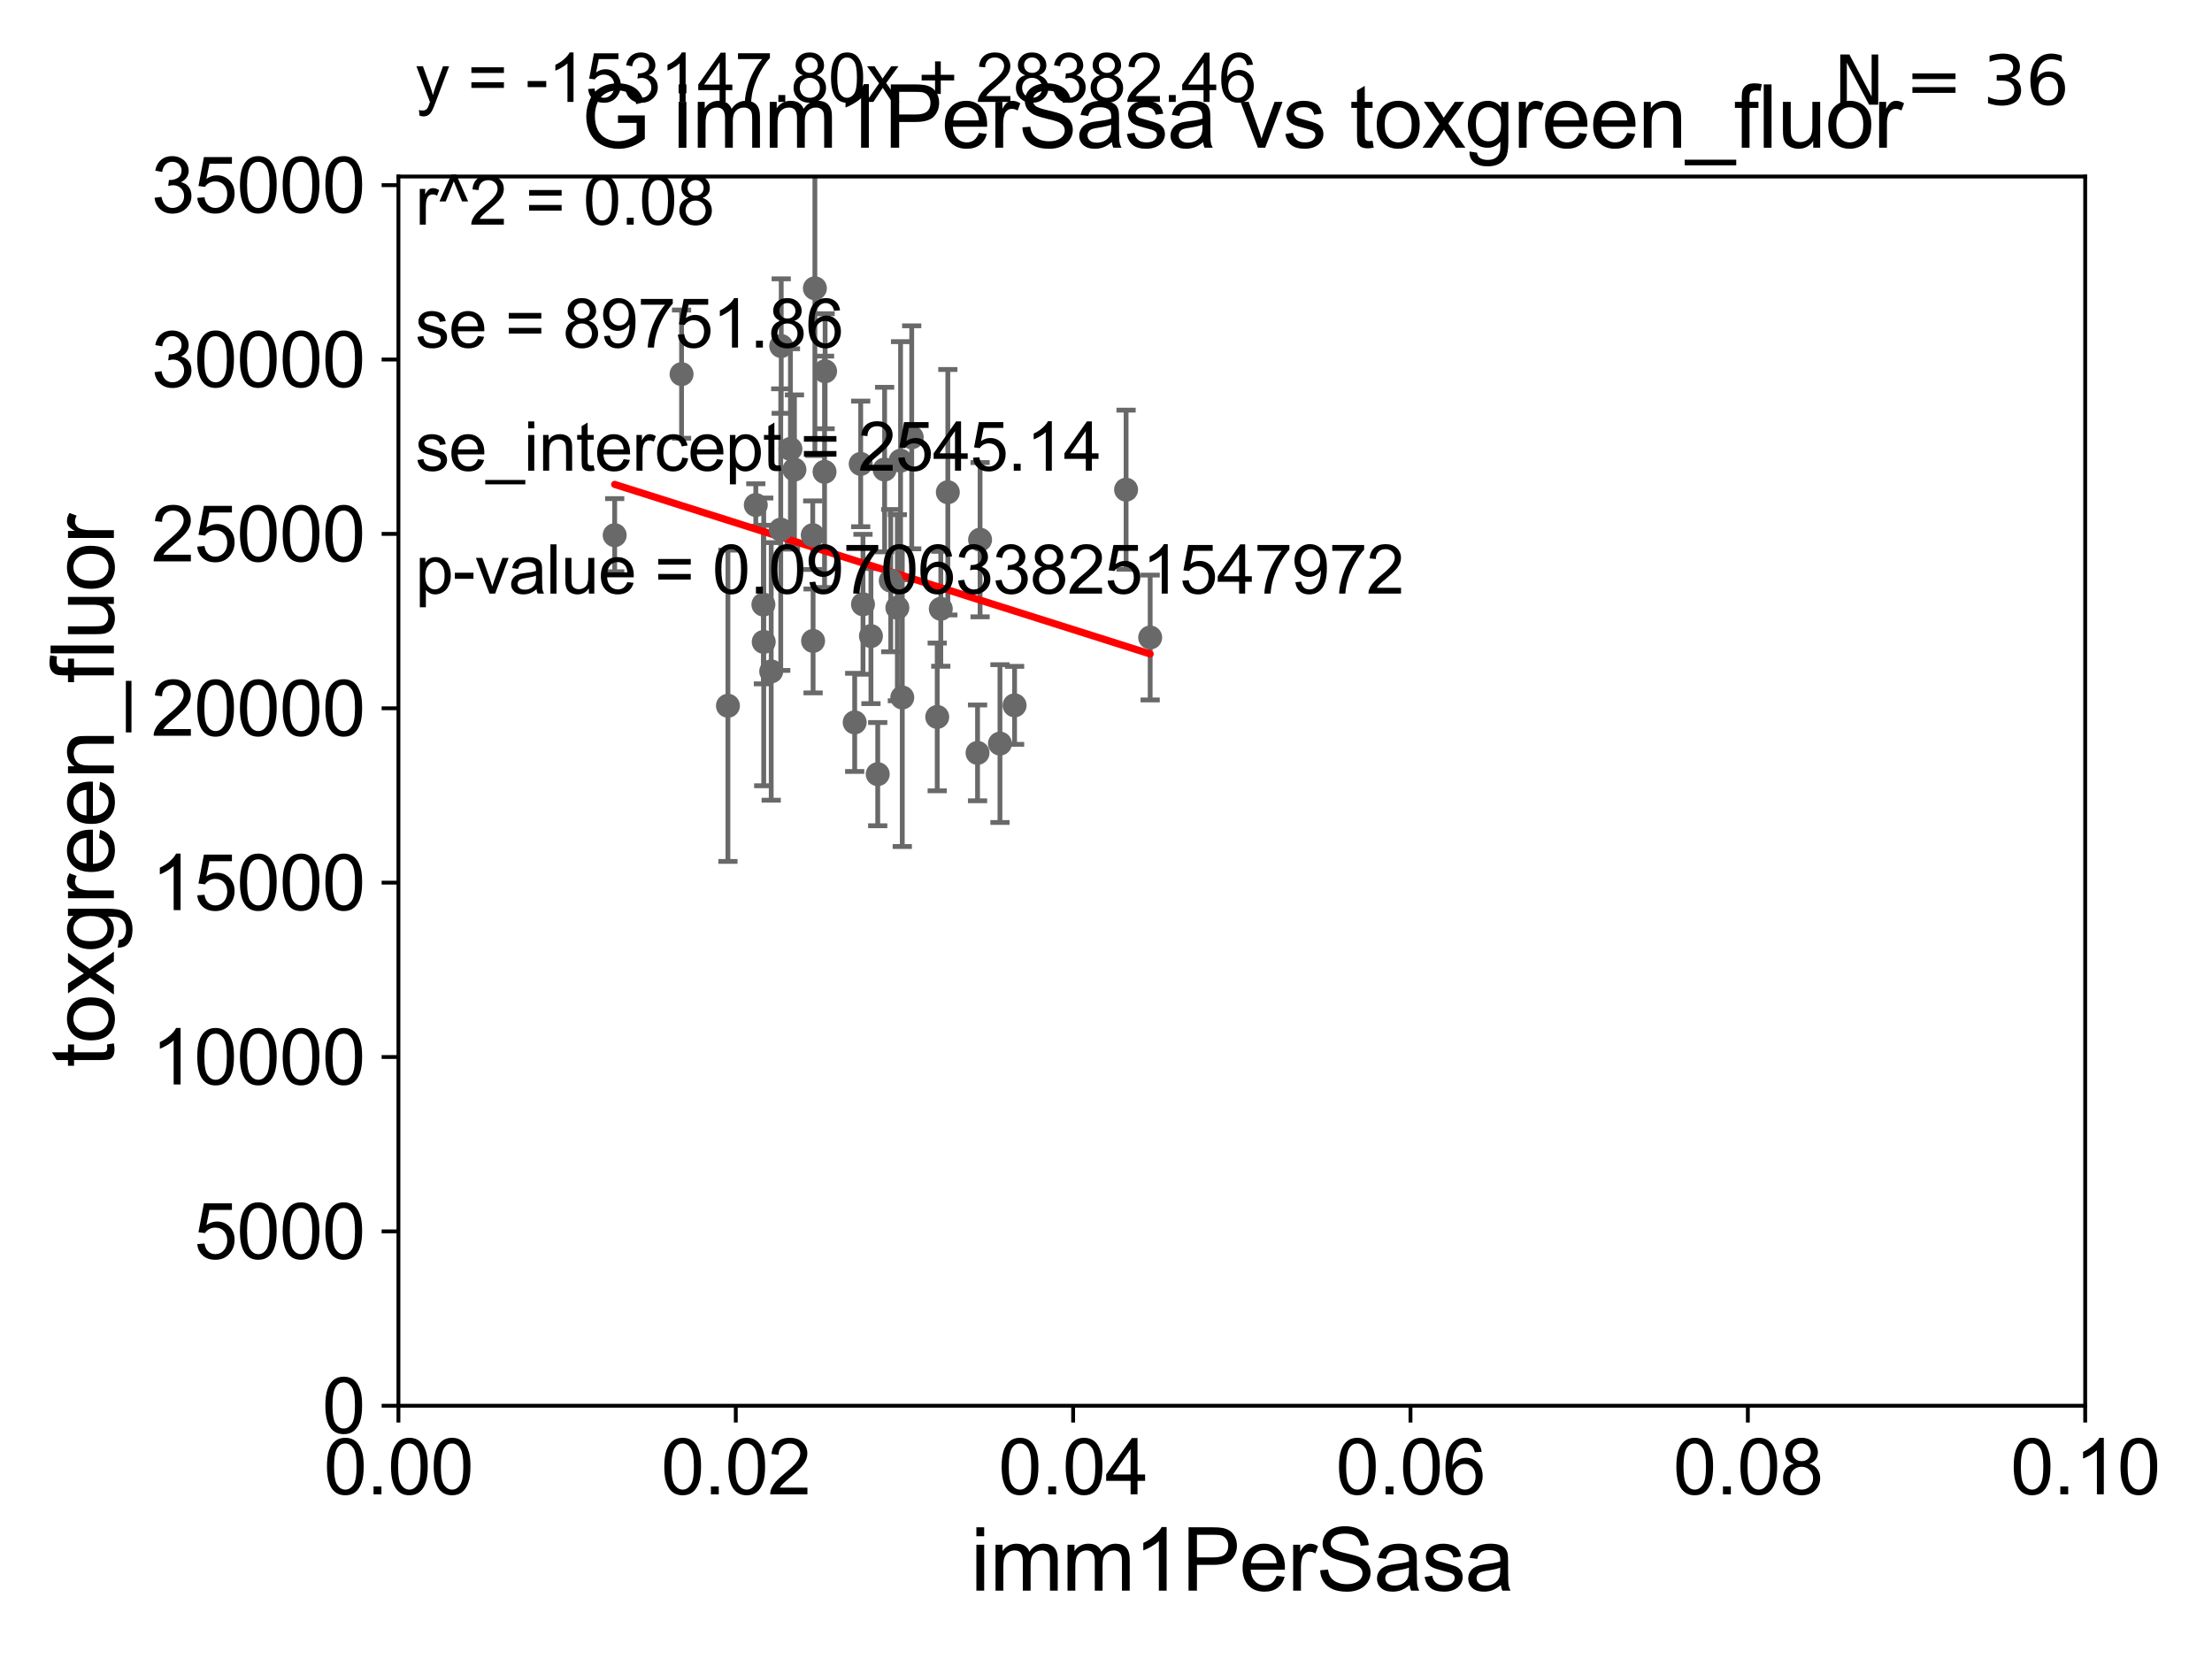 <?xml version="1.0" encoding="utf-8" standalone="no"?>
<!DOCTYPE svg PUBLIC "-//W3C//DTD SVG 1.1//EN"
  "http://www.w3.org/Graphics/SVG/1.1/DTD/svg11.dtd">
<svg xmlns:xlink="http://www.w3.org/1999/xlink" width="460.8pt" height="345.6pt" viewBox="0 0 460.8 345.6" xmlns="http://www.w3.org/2000/svg" version="1.1">
 <defs>
  <style type="text/css">*{stroke-linejoin: round; stroke-linecap: butt}</style>
 </defs>
 <g id="figure_1">
  <g id="patch_1">
   <path d="M 0 345.6 
L 460.8 345.6 
L 460.8 0 
L 0 0 
z
" style="fill: #ffffff"/>
  </g>
  <g id="axes_1">
   <g id="patch_2">
    <path d="M 83 292.84 
L 434.385 292.84 
L 434.385 36.775 
L 83 36.775 
z
" style="fill: #ffffff"/>
   </g>
   <g id="PathCollection_1">
    <defs>
     <path id="m93e3543ec6" d="M 0 1.118 
C 0.297 1.118 0.581 1 0.791 0.791 
C 1 0.581 1.118 0.297 1.118 0 
C 1.118 -0.297 1 -0.581 0.791 -0.791 
C 0.581 -1 0.297 -1.118 0 -1.118 
C -0.297 -1.118 -0.581 -1 -0.791 -0.791 
C -1 -0.581 -1.118 -0.297 -1.118 0 
C -1.118 0.297 -1 0.581 -0.791 0.791 
C -0.581 1 -0.297 1.118 0 1.118 
z
" style="stroke: #696969"/>
    </defs>
    <g clip-path="url(#pe160b38b8d)">
     <use xlink:href="#m93e3543ec6" x="164.663" y="93.526" style="fill: #696969; stroke: #696969"/>
     <use xlink:href="#m93e3543ec6" x="179.299" y="96.642" style="fill: #696969; stroke: #696969"/>
     <use xlink:href="#m93e3543ec6" x="234.583" y="102.009" style="fill: #696969; stroke: #696969"/>
     <use xlink:href="#m93e3543ec6" x="211.357" y="146.936" style="fill: #696969; stroke: #696969"/>
     <use xlink:href="#m93e3543ec6" x="189.928" y="91.102" style="fill: #696969; stroke: #696969"/>
     <use xlink:href="#m93e3543ec6" x="203.641" y="156.841" style="fill: #696969; stroke: #696969"/>
     <use xlink:href="#m93e3543ec6" x="195.984" y="126.822" style="fill: #696969; stroke: #696969"/>
     <use xlink:href="#m93e3543ec6" x="128.051" y="111.488" style="fill: #696969; stroke: #696969"/>
     <use xlink:href="#m93e3543ec6" x="169.382" y="133.517" style="fill: #696969; stroke: #696969"/>
     <use xlink:href="#m93e3543ec6" x="181.433" y="132.506" style="fill: #696969; stroke: #696969"/>
     <use xlink:href="#m93e3543ec6" x="171.886" y="77.339" style="fill: #696969; stroke: #696969"/>
     <use xlink:href="#m93e3543ec6" x="182.846" y="161.27" style="fill: #696969; stroke: #696969"/>
     <use xlink:href="#m93e3543ec6" x="239.603" y="132.803" style="fill: #696969; stroke: #696969"/>
     <use xlink:href="#m93e3543ec6" x="195.24" y="149.352" style="fill: #696969; stroke: #696969"/>
     <use xlink:href="#m93e3543ec6" x="159.098" y="133.718" style="fill: #696969; stroke: #696969"/>
     <use xlink:href="#m93e3543ec6" x="151.642" y="147.023" style="fill: #696969; stroke: #696969"/>
     <use xlink:href="#m93e3543ec6" x="169.31" y="111.489" style="fill: #696969; stroke: #696969"/>
     <use xlink:href="#m93e3543ec6" x="187.604" y="95.974" style="fill: #696969; stroke: #696969"/>
     <use xlink:href="#m93e3543ec6" x="197.451" y="102.541" style="fill: #696969; stroke: #696969"/>
     <use xlink:href="#m93e3543ec6" x="178.047" y="150.485" style="fill: #696969; stroke: #696969"/>
     <use xlink:href="#m93e3543ec6" x="162.742" y="72.091" style="fill: #696969; stroke: #696969"/>
     <use xlink:href="#m93e3543ec6" x="159.029" y="125.939" style="fill: #696969; stroke: #696969"/>
     <use xlink:href="#m93e3543ec6" x="171.768" y="98.294" style="fill: #696969; stroke: #696969"/>
     <use xlink:href="#m93e3543ec6" x="162.644" y="110.328" style="fill: #696969; stroke: #696969"/>
     <use xlink:href="#m93e3543ec6" x="185.559" y="120.957" style="fill: #696969; stroke: #696969"/>
     <use xlink:href="#m93e3543ec6" x="141.983" y="77.939" style="fill: #696969; stroke: #696969"/>
     <use xlink:href="#m93e3543ec6" x="160.656" y="139.863" style="fill: #696969; stroke: #696969"/>
     <use xlink:href="#m93e3543ec6" x="165.498" y="97.821" style="fill: #696969; stroke: #696969"/>
     <use xlink:href="#m93e3543ec6" x="169.756" y="60.054" style="fill: #696969; stroke: #696969"/>
     <use xlink:href="#m93e3543ec6" x="157.447" y="105.2" style="fill: #696969; stroke: #696969"/>
     <use xlink:href="#m93e3543ec6" x="179.776" y="125.886" style="fill: #696969; stroke: #696969"/>
     <use xlink:href="#m93e3543ec6" x="184.281" y="97.813" style="fill: #696969; stroke: #696969"/>
     <use xlink:href="#m93e3543ec6" x="208.31" y="154.9" style="fill: #696969; stroke: #696969"/>
     <use xlink:href="#m93e3543ec6" x="204.168" y="112.428" style="fill: #696969; stroke: #696969"/>
     <use xlink:href="#m93e3543ec6" x="186.938" y="126.6" style="fill: #696969; stroke: #696969"/>
     <use xlink:href="#m93e3543ec6" x="187.961" y="145.302" style="fill: #696969; stroke: #696969"/>
    </g>
   </g>
   <g id="matplotlib.axis_1">
    <g id="xtick_1">
     <g id="line2d_1">
      <defs>
       <path id="m2ae173fe26" d="M 0 0 
L 0 3.5 
" style="stroke: #000000; stroke-width: 0.8"/>
      </defs>
      <g>
       <use xlink:href="#m2ae173fe26" x="83" y="292.84" style="stroke: #000000; stroke-width: 0.8"/>
      </g>
     </g>
     <g id="text_1">
      <!-- 0.00 -->
      <g transform="translate(67.431 311.293)scale(0.16 -0.16)">
       <defs>
        <path id="ArialMT-30" d="M 266 2259 
Q 266 3072 433 3567 
Q 600 4063 929 4331 
Q 1259 4600 1759 4600 
Q 2128 4600 2406 4451 
Q 2684 4303 2865 4023 
Q 3047 3744 3150 3342 
Q 3253 2941 3253 2259 
Q 3253 1453 3087 958 
Q 2922 463 2592 192 
Q 2263 -78 1759 -78 
Q 1097 -78 719 397 
Q 266 969 266 2259 
z
M 844 2259 
Q 844 1131 1108 757 
Q 1372 384 1759 384 
Q 2147 384 2411 759 
Q 2675 1134 2675 2259 
Q 2675 3391 2411 3762 
Q 2147 4134 1753 4134 
Q 1366 4134 1134 3806 
Q 844 3388 844 2259 
z
" transform="scale(0.016)"/>
        <path id="ArialMT-2e" d="M 581 0 
L 581 641 
L 1222 641 
L 1222 0 
L 581 0 
z
" transform="scale(0.016)"/>
       </defs>
       <use xlink:href="#ArialMT-30"/>
       <use xlink:href="#ArialMT-2e" x="55.615"/>
       <use xlink:href="#ArialMT-30" x="83.398"/>
       <use xlink:href="#ArialMT-30" x="139.014"/>
      </g>
     </g>
    </g>
    <g id="xtick_2">
     <g id="line2d_2">
      <g>
       <use xlink:href="#m2ae173fe26" x="153.277" y="292.84" style="stroke: #000000; stroke-width: 0.8"/>
      </g>
     </g>
     <g id="text_2">
      <!-- 0.02 -->
      <g transform="translate(137.708 311.293)scale(0.16 -0.16)">
       <defs>
        <path id="ArialMT-32" d="M 3222 541 
L 3222 0 
L 194 0 
Q 188 203 259 391 
Q 375 700 629 1000 
Q 884 1300 1366 1694 
Q 2113 2306 2375 2664 
Q 2638 3022 2638 3341 
Q 2638 3675 2398 3904 
Q 2159 4134 1775 4134 
Q 1369 4134 1125 3890 
Q 881 3647 878 3216 
L 300 3275 
Q 359 3922 746 4261 
Q 1134 4600 1788 4600 
Q 2447 4600 2831 4234 
Q 3216 3869 3216 3328 
Q 3216 3053 3103 2787 
Q 2991 2522 2730 2228 
Q 2469 1934 1863 1422 
Q 1356 997 1212 845 
Q 1069 694 975 541 
L 3222 541 
z
" transform="scale(0.016)"/>
       </defs>
       <use xlink:href="#ArialMT-30"/>
       <use xlink:href="#ArialMT-2e" x="55.615"/>
       <use xlink:href="#ArialMT-30" x="83.398"/>
       <use xlink:href="#ArialMT-32" x="139.014"/>
      </g>
     </g>
    </g>
    <g id="xtick_3">
     <g id="line2d_3">
      <g>
       <use xlink:href="#m2ae173fe26" x="223.554" y="292.84" style="stroke: #000000; stroke-width: 0.8"/>
      </g>
     </g>
     <g id="text_3">
      <!-- 0.04 -->
      <g transform="translate(207.985 311.293)scale(0.16 -0.16)">
       <defs>
        <path id="ArialMT-34" d="M 2069 0 
L 2069 1097 
L 81 1097 
L 81 1613 
L 2172 4581 
L 2631 4581 
L 2631 1613 
L 3250 1613 
L 3250 1097 
L 2631 1097 
L 2631 0 
L 2069 0 
z
M 2069 1613 
L 2069 3678 
L 634 1613 
L 2069 1613 
z
" transform="scale(0.016)"/>
       </defs>
       <use xlink:href="#ArialMT-30"/>
       <use xlink:href="#ArialMT-2e" x="55.615"/>
       <use xlink:href="#ArialMT-30" x="83.398"/>
       <use xlink:href="#ArialMT-34" x="139.014"/>
      </g>
     </g>
    </g>
    <g id="xtick_4">
     <g id="line2d_4">
      <g>
       <use xlink:href="#m2ae173fe26" x="293.831" y="292.84" style="stroke: #000000; stroke-width: 0.8"/>
      </g>
     </g>
     <g id="text_4">
      <!-- 0.06 -->
      <g transform="translate(278.262 311.293)scale(0.16 -0.16)">
       <defs>
        <path id="ArialMT-36" d="M 3184 3459 
L 2625 3416 
Q 2550 3747 2413 3897 
Q 2184 4138 1850 4138 
Q 1581 4138 1378 3988 
Q 1113 3794 959 3422 
Q 806 3050 800 2363 
Q 1003 2672 1297 2822 
Q 1591 2972 1913 2972 
Q 2475 2972 2870 2558 
Q 3266 2144 3266 1488 
Q 3266 1056 3080 686 
Q 2894 316 2569 119 
Q 2244 -78 1831 -78 
Q 1128 -78 684 439 
Q 241 956 241 2144 
Q 241 3472 731 4075 
Q 1159 4600 1884 4600 
Q 2425 4600 2770 4297 
Q 3116 3994 3184 3459 
z
M 888 1484 
Q 888 1194 1011 928 
Q 1134 663 1356 523 
Q 1578 384 1822 384 
Q 2178 384 2434 671 
Q 2691 959 2691 1453 
Q 2691 1928 2437 2201 
Q 2184 2475 1800 2475 
Q 1419 2475 1153 2201 
Q 888 1928 888 1484 
z
" transform="scale(0.016)"/>
       </defs>
       <use xlink:href="#ArialMT-30"/>
       <use xlink:href="#ArialMT-2e" x="55.615"/>
       <use xlink:href="#ArialMT-30" x="83.398"/>
       <use xlink:href="#ArialMT-36" x="139.014"/>
      </g>
     </g>
    </g>
    <g id="xtick_5">
     <g id="line2d_5">
      <g>
       <use xlink:href="#m2ae173fe26" x="364.108" y="292.84" style="stroke: #000000; stroke-width: 0.8"/>
      </g>
     </g>
     <g id="text_5">
      <!-- 0.08 -->
      <g transform="translate(348.539 311.293)scale(0.16 -0.16)">
       <defs>
        <path id="ArialMT-38" d="M 1131 2484 
Q 781 2613 612 2850 
Q 444 3088 444 3419 
Q 444 3919 803 4259 
Q 1163 4600 1759 4600 
Q 2359 4600 2725 4251 
Q 3091 3903 3091 3403 
Q 3091 3084 2923 2848 
Q 2756 2613 2416 2484 
Q 2838 2347 3058 2040 
Q 3278 1734 3278 1309 
Q 3278 722 2862 322 
Q 2447 -78 1769 -78 
Q 1091 -78 675 323 
Q 259 725 259 1325 
Q 259 1772 486 2073 
Q 713 2375 1131 2484 
z
M 1019 3438 
Q 1019 3113 1228 2906 
Q 1438 2700 1772 2700 
Q 2097 2700 2305 2904 
Q 2513 3109 2513 3406 
Q 2513 3716 2298 3927 
Q 2084 4138 1766 4138 
Q 1444 4138 1231 3931 
Q 1019 3725 1019 3438 
z
M 838 1322 
Q 838 1081 952 856 
Q 1066 631 1291 507 
Q 1516 384 1775 384 
Q 2178 384 2440 643 
Q 2703 903 2703 1303 
Q 2703 1709 2433 1975 
Q 2163 2241 1756 2241 
Q 1359 2241 1098 1978 
Q 838 1716 838 1322 
z
" transform="scale(0.016)"/>
       </defs>
       <use xlink:href="#ArialMT-30"/>
       <use xlink:href="#ArialMT-2e" x="55.615"/>
       <use xlink:href="#ArialMT-30" x="83.398"/>
       <use xlink:href="#ArialMT-38" x="139.014"/>
      </g>
     </g>
    </g>
    <g id="xtick_6">
     <g id="line2d_6">
      <g>
       <use xlink:href="#m2ae173fe26" x="434.385" y="292.84" style="stroke: #000000; stroke-width: 0.8"/>
      </g>
     </g>
     <g id="text_6">
      <!-- 0.10 -->
      <g transform="translate(418.816 311.293)scale(0.16 -0.16)">
       <defs>
        <path id="ArialMT-31" d="M 2384 0 
L 1822 0 
L 1822 3584 
Q 1619 3391 1289 3197 
Q 959 3003 697 2906 
L 697 3450 
Q 1169 3672 1522 3987 
Q 1875 4303 2022 4600 
L 2384 4600 
L 2384 0 
z
" transform="scale(0.016)"/>
       </defs>
       <use xlink:href="#ArialMT-30"/>
       <use xlink:href="#ArialMT-2e" x="55.615"/>
       <use xlink:href="#ArialMT-31" x="83.398"/>
       <use xlink:href="#ArialMT-30" x="139.014"/>
      </g>
     </g>
    </g>
    <g id="text_7">
     <!-- imm1PerSasa -->
     <g transform="translate(202.177 331.357)scale(0.18 -0.18)">
      <defs>
       <path id="ArialMT-69" d="M 425 3934 
L 425 4581 
L 988 4581 
L 988 3934 
L 425 3934 
z
M 425 0 
L 425 3319 
L 988 3319 
L 988 0 
L 425 0 
z
" transform="scale(0.016)"/>
       <path id="ArialMT-6d" d="M 422 0 
L 422 3319 
L 925 3319 
L 925 2853 
Q 1081 3097 1340 3245 
Q 1600 3394 1931 3394 
Q 2300 3394 2536 3241 
Q 2772 3088 2869 2813 
Q 3263 3394 3894 3394 
Q 4388 3394 4653 3120 
Q 4919 2847 4919 2278 
L 4919 0 
L 4359 0 
L 4359 2091 
Q 4359 2428 4304 2576 
Q 4250 2725 4106 2815 
Q 3963 2906 3769 2906 
Q 3419 2906 3187 2673 
Q 2956 2441 2956 1928 
L 2956 0 
L 2394 0 
L 2394 2156 
Q 2394 2531 2256 2718 
Q 2119 2906 1806 2906 
Q 1569 2906 1367 2781 
Q 1166 2656 1075 2415 
Q 984 2175 984 1722 
L 984 0 
L 422 0 
z
" transform="scale(0.016)"/>
       <path id="ArialMT-50" d="M 494 0 
L 494 4581 
L 2222 4581 
Q 2678 4581 2919 4538 
Q 3256 4481 3484 4323 
Q 3713 4166 3852 3881 
Q 3991 3597 3991 3256 
Q 3991 2672 3619 2267 
Q 3247 1863 2275 1863 
L 1100 1863 
L 1100 0 
L 494 0 
z
M 1100 2403 
L 2284 2403 
Q 2872 2403 3119 2622 
Q 3366 2841 3366 3238 
Q 3366 3525 3220 3729 
Q 3075 3934 2838 4000 
Q 2684 4041 2272 4041 
L 1100 4041 
L 1100 2403 
z
" transform="scale(0.016)"/>
       <path id="ArialMT-65" d="M 2694 1069 
L 3275 997 
Q 3138 488 2766 206 
Q 2394 -75 1816 -75 
Q 1088 -75 661 373 
Q 234 822 234 1631 
Q 234 2469 665 2931 
Q 1097 3394 1784 3394 
Q 2450 3394 2872 2941 
Q 3294 2488 3294 1666 
Q 3294 1616 3291 1516 
L 816 1516 
Q 847 969 1125 678 
Q 1403 388 1819 388 
Q 2128 388 2347 550 
Q 2566 713 2694 1069 
z
M 847 1978 
L 2700 1978 
Q 2663 2397 2488 2606 
Q 2219 2931 1791 2931 
Q 1403 2931 1139 2672 
Q 875 2413 847 1978 
z
" transform="scale(0.016)"/>
       <path id="ArialMT-72" d="M 416 0 
L 416 3319 
L 922 3319 
L 922 2816 
Q 1116 3169 1280 3281 
Q 1444 3394 1641 3394 
Q 1925 3394 2219 3213 
L 2025 2691 
Q 1819 2813 1613 2813 
Q 1428 2813 1281 2702 
Q 1134 2591 1072 2394 
Q 978 2094 978 1738 
L 978 0 
L 416 0 
z
" transform="scale(0.016)"/>
       <path id="ArialMT-53" d="M 288 1472 
L 859 1522 
Q 900 1178 1048 958 
Q 1197 738 1509 602 
Q 1822 466 2213 466 
Q 2559 466 2825 569 
Q 3091 672 3220 851 
Q 3350 1031 3350 1244 
Q 3350 1459 3225 1620 
Q 3100 1781 2813 1891 
Q 2628 1963 1997 2114 
Q 1366 2266 1113 2400 
Q 784 2572 623 2826 
Q 463 3081 463 3397 
Q 463 3744 659 4045 
Q 856 4347 1234 4503 
Q 1613 4659 2075 4659 
Q 2584 4659 2973 4495 
Q 3363 4331 3572 4012 
Q 3781 3694 3797 3291 
L 3216 3247 
Q 3169 3681 2898 3903 
Q 2628 4125 2100 4125 
Q 1550 4125 1298 3923 
Q 1047 3722 1047 3438 
Q 1047 3191 1225 3031 
Q 1400 2872 2139 2705 
Q 2878 2538 3153 2413 
Q 3553 2228 3743 1945 
Q 3934 1663 3934 1294 
Q 3934 928 3725 604 
Q 3516 281 3123 101 
Q 2731 -78 2241 -78 
Q 1619 -78 1198 103 
Q 778 284 539 648 
Q 300 1013 288 1472 
z
" transform="scale(0.016)"/>
       <path id="ArialMT-61" d="M 2588 409 
Q 2275 144 1986 34 
Q 1697 -75 1366 -75 
Q 819 -75 525 192 
Q 231 459 231 875 
Q 231 1119 342 1320 
Q 453 1522 633 1644 
Q 813 1766 1038 1828 
Q 1203 1872 1538 1913 
Q 2219 1994 2541 2106 
Q 2544 2222 2544 2253 
Q 2544 2597 2384 2738 
Q 2169 2928 1744 2928 
Q 1347 2928 1158 2789 
Q 969 2650 878 2297 
L 328 2372 
Q 403 2725 575 2942 
Q 747 3159 1072 3276 
Q 1397 3394 1825 3394 
Q 2250 3394 2515 3294 
Q 2781 3194 2906 3042 
Q 3031 2891 3081 2659 
Q 3109 2516 3109 2141 
L 3109 1391 
Q 3109 606 3145 398 
Q 3181 191 3288 0 
L 2700 0 
Q 2613 175 2588 409 
z
M 2541 1666 
Q 2234 1541 1622 1453 
Q 1275 1403 1131 1340 
Q 988 1278 909 1158 
Q 831 1038 831 891 
Q 831 666 1001 516 
Q 1172 366 1500 366 
Q 1825 366 2078 508 
Q 2331 650 2450 897 
Q 2541 1088 2541 1459 
L 2541 1666 
z
" transform="scale(0.016)"/>
       <path id="ArialMT-73" d="M 197 991 
L 753 1078 
Q 800 744 1014 566 
Q 1228 388 1613 388 
Q 2000 388 2187 545 
Q 2375 703 2375 916 
Q 2375 1106 2209 1216 
Q 2094 1291 1634 1406 
Q 1016 1563 777 1677 
Q 538 1791 414 1992 
Q 291 2194 291 2438 
Q 291 2659 392 2848 
Q 494 3038 669 3163 
Q 800 3259 1026 3326 
Q 1253 3394 1513 3394 
Q 1903 3394 2198 3281 
Q 2494 3169 2634 2976 
Q 2775 2784 2828 2463 
L 2278 2388 
Q 2241 2644 2061 2787 
Q 1881 2931 1553 2931 
Q 1166 2931 1000 2803 
Q 834 2675 834 2503 
Q 834 2394 903 2306 
Q 972 2216 1119 2156 
Q 1203 2125 1616 2013 
Q 2213 1853 2448 1751 
Q 2684 1650 2818 1456 
Q 2953 1263 2953 975 
Q 2953 694 2789 445 
Q 2625 197 2315 61 
Q 2006 -75 1616 -75 
Q 969 -75 630 194 
Q 291 463 197 991 
z
" transform="scale(0.016)"/>
      </defs>
      <use xlink:href="#ArialMT-69"/>
      <use xlink:href="#ArialMT-6d" x="22.217"/>
      <use xlink:href="#ArialMT-6d" x="105.518"/>
      <use xlink:href="#ArialMT-31" x="188.818"/>
      <use xlink:href="#ArialMT-50" x="244.434"/>
      <use xlink:href="#ArialMT-65" x="311.133"/>
      <use xlink:href="#ArialMT-72" x="366.748"/>
      <use xlink:href="#ArialMT-53" x="400.049"/>
      <use xlink:href="#ArialMT-61" x="466.748"/>
      <use xlink:href="#ArialMT-73" x="522.363"/>
      <use xlink:href="#ArialMT-61" x="572.363"/>
     </g>
    </g>
   </g>
   <g id="matplotlib.axis_2">
    <g id="ytick_1">
     <g id="line2d_7">
      <defs>
       <path id="mdc269c6128" d="M 0 0 
L -3.5 0 
" style="stroke: #000000; stroke-width: 0.8"/>
      </defs>
      <g>
       <use xlink:href="#mdc269c6128" x="83" y="292.84" style="stroke: #000000; stroke-width: 0.8"/>
      </g>
     </g>
     <g id="text_8">
      <!-- 0 -->
      <g transform="translate(67.103 298.566)scale(0.16 -0.16)">
       <use xlink:href="#ArialMT-30"/>
      </g>
     </g>
    </g>
    <g id="ytick_2">
     <g id="line2d_8">
      <g>
       <use xlink:href="#mdc269c6128" x="83" y="256.516" style="stroke: #000000; stroke-width: 0.8"/>
      </g>
     </g>
     <g id="text_9">
      <!-- 5000 -->
      <g transform="translate(40.41 262.242)scale(0.16 -0.16)">
       <defs>
        <path id="ArialMT-35" d="M 266 1200 
L 856 1250 
Q 922 819 1161 601 
Q 1400 384 1738 384 
Q 2144 384 2425 690 
Q 2706 997 2706 1503 
Q 2706 1984 2436 2262 
Q 2166 2541 1728 2541 
Q 1456 2541 1237 2417 
Q 1019 2294 894 2097 
L 366 2166 
L 809 4519 
L 3088 4519 
L 3088 3981 
L 1259 3981 
L 1013 2750 
Q 1425 3038 1878 3038 
Q 2478 3038 2890 2622 
Q 3303 2206 3303 1553 
Q 3303 931 2941 478 
Q 2500 -78 1738 -78 
Q 1113 -78 717 272 
Q 322 622 266 1200 
z
" transform="scale(0.016)"/>
       </defs>
       <use xlink:href="#ArialMT-35"/>
       <use xlink:href="#ArialMT-30" x="55.615"/>
       <use xlink:href="#ArialMT-30" x="111.23"/>
       <use xlink:href="#ArialMT-30" x="166.846"/>
      </g>
     </g>
    </g>
    <g id="ytick_3">
     <g id="line2d_9">
      <g>
       <use xlink:href="#mdc269c6128" x="83" y="220.192" style="stroke: #000000; stroke-width: 0.8"/>
      </g>
     </g>
     <g id="text_10">
      <!-- 10000 -->
      <g transform="translate(31.512 225.918)scale(0.16 -0.16)">
       <use xlink:href="#ArialMT-31"/>
       <use xlink:href="#ArialMT-30" x="55.615"/>
       <use xlink:href="#ArialMT-30" x="111.23"/>
       <use xlink:href="#ArialMT-30" x="166.846"/>
       <use xlink:href="#ArialMT-30" x="222.461"/>
      </g>
     </g>
    </g>
    <g id="ytick_4">
     <g id="line2d_10">
      <g>
       <use xlink:href="#mdc269c6128" x="83" y="183.867" style="stroke: #000000; stroke-width: 0.8"/>
      </g>
     </g>
     <g id="text_11">
      <!-- 15000 -->
      <g transform="translate(31.512 189.594)scale(0.16 -0.16)">
       <use xlink:href="#ArialMT-31"/>
       <use xlink:href="#ArialMT-35" x="55.615"/>
       <use xlink:href="#ArialMT-30" x="111.23"/>
       <use xlink:href="#ArialMT-30" x="166.846"/>
       <use xlink:href="#ArialMT-30" x="222.461"/>
      </g>
     </g>
    </g>
    <g id="ytick_5">
     <g id="line2d_11">
      <g>
       <use xlink:href="#mdc269c6128" x="83" y="147.543" style="stroke: #000000; stroke-width: 0.8"/>
      </g>
     </g>
     <g id="text_12">
      <!-- 20000 -->
      <g transform="translate(31.512 153.27)scale(0.16 -0.16)">
       <use xlink:href="#ArialMT-32"/>
       <use xlink:href="#ArialMT-30" x="55.615"/>
       <use xlink:href="#ArialMT-30" x="111.23"/>
       <use xlink:href="#ArialMT-30" x="166.846"/>
       <use xlink:href="#ArialMT-30" x="222.461"/>
      </g>
     </g>
    </g>
    <g id="ytick_6">
     <g id="line2d_12">
      <g>
       <use xlink:href="#mdc269c6128" x="83" y="111.219" style="stroke: #000000; stroke-width: 0.8"/>
      </g>
     </g>
     <g id="text_13">
      <!-- 25000 -->
      <g transform="translate(31.512 116.945)scale(0.16 -0.16)">
       <use xlink:href="#ArialMT-32"/>
       <use xlink:href="#ArialMT-35" x="55.615"/>
       <use xlink:href="#ArialMT-30" x="111.23"/>
       <use xlink:href="#ArialMT-30" x="166.846"/>
       <use xlink:href="#ArialMT-30" x="222.461"/>
      </g>
     </g>
    </g>
    <g id="ytick_7">
     <g id="line2d_13">
      <g>
       <use xlink:href="#mdc269c6128" x="83" y="74.895" style="stroke: #000000; stroke-width: 0.8"/>
      </g>
     </g>
     <g id="text_14">
      <!-- 30000 -->
      <g transform="translate(31.512 80.621)scale(0.16 -0.16)">
       <defs>
        <path id="ArialMT-33" d="M 269 1209 
L 831 1284 
Q 928 806 1161 595 
Q 1394 384 1728 384 
Q 2125 384 2398 659 
Q 2672 934 2672 1341 
Q 2672 1728 2419 1979 
Q 2166 2231 1775 2231 
Q 1616 2231 1378 2169 
L 1441 2663 
Q 1497 2656 1531 2656 
Q 1891 2656 2178 2843 
Q 2466 3031 2466 3422 
Q 2466 3731 2256 3934 
Q 2047 4138 1716 4138 
Q 1388 4138 1169 3931 
Q 950 3725 888 3313 
L 325 3413 
Q 428 3978 793 4289 
Q 1159 4600 1703 4600 
Q 2078 4600 2393 4439 
Q 2709 4278 2876 4000 
Q 3044 3722 3044 3409 
Q 3044 3113 2884 2869 
Q 2725 2625 2413 2481 
Q 2819 2388 3044 2092 
Q 3269 1797 3269 1353 
Q 3269 753 2831 336 
Q 2394 -81 1725 -81 
Q 1122 -81 723 278 
Q 325 638 269 1209 
z
" transform="scale(0.016)"/>
       </defs>
       <use xlink:href="#ArialMT-33"/>
       <use xlink:href="#ArialMT-30" x="55.615"/>
       <use xlink:href="#ArialMT-30" x="111.23"/>
       <use xlink:href="#ArialMT-30" x="166.846"/>
       <use xlink:href="#ArialMT-30" x="222.461"/>
      </g>
     </g>
    </g>
    <g id="ytick_8">
     <g id="line2d_14">
      <g>
       <use xlink:href="#mdc269c6128" x="83" y="38.571" style="stroke: #000000; stroke-width: 0.8"/>
      </g>
     </g>
     <g id="text_15">
      <!-- 35000 -->
      <g transform="translate(31.512 44.297)scale(0.16 -0.16)">
       <use xlink:href="#ArialMT-33"/>
       <use xlink:href="#ArialMT-35" x="55.615"/>
       <use xlink:href="#ArialMT-30" x="111.23"/>
       <use xlink:href="#ArialMT-30" x="166.846"/>
       <use xlink:href="#ArialMT-30" x="222.461"/>
      </g>
     </g>
    </g>
    <g id="text_16">
     <!-- toxgreen_fluor -->
     <g transform="translate(23.724 222.34)rotate(-90)scale(0.18 -0.18)">
      <defs>
       <path id="ArialMT-74" d="M 1650 503 
L 1731 6 
Q 1494 -44 1306 -44 
Q 1000 -44 831 53 
Q 663 150 594 308 
Q 525 466 525 972 
L 525 2881 
L 113 2881 
L 113 3319 
L 525 3319 
L 525 4141 
L 1084 4478 
L 1084 3319 
L 1650 3319 
L 1650 2881 
L 1084 2881 
L 1084 941 
Q 1084 700 1114 631 
Q 1144 563 1211 522 
Q 1278 481 1403 481 
Q 1497 481 1650 503 
z
" transform="scale(0.016)"/>
       <path id="ArialMT-6f" d="M 213 1659 
Q 213 2581 725 3025 
Q 1153 3394 1769 3394 
Q 2453 3394 2887 2945 
Q 3322 2497 3322 1706 
Q 3322 1066 3130 698 
Q 2938 331 2570 128 
Q 2203 -75 1769 -75 
Q 1072 -75 642 372 
Q 213 819 213 1659 
z
M 791 1659 
Q 791 1022 1069 705 
Q 1347 388 1769 388 
Q 2188 388 2466 706 
Q 2744 1025 2744 1678 
Q 2744 2294 2464 2611 
Q 2184 2928 1769 2928 
Q 1347 2928 1069 2612 
Q 791 2297 791 1659 
z
" transform="scale(0.016)"/>
       <path id="ArialMT-78" d="M 47 0 
L 1259 1725 
L 138 3319 
L 841 3319 
L 1350 2541 
Q 1494 2319 1581 2169 
Q 1719 2375 1834 2534 
L 2394 3319 
L 3066 3319 
L 1919 1756 
L 3153 0 
L 2463 0 
L 1781 1031 
L 1600 1309 
L 728 0 
L 47 0 
z
" transform="scale(0.016)"/>
       <path id="ArialMT-67" d="M 319 -275 
L 866 -356 
Q 900 -609 1056 -725 
Q 1266 -881 1628 -881 
Q 2019 -881 2231 -725 
Q 2444 -569 2519 -288 
Q 2563 -116 2559 434 
Q 2191 0 1641 0 
Q 956 0 581 494 
Q 206 988 206 1678 
Q 206 2153 378 2554 
Q 550 2956 876 3175 
Q 1203 3394 1644 3394 
Q 2231 3394 2613 2919 
L 2613 3319 
L 3131 3319 
L 3131 450 
Q 3131 -325 2973 -648 
Q 2816 -972 2473 -1159 
Q 2131 -1347 1631 -1347 
Q 1038 -1347 672 -1080 
Q 306 -813 319 -275 
z
M 784 1719 
Q 784 1066 1043 766 
Q 1303 466 1694 466 
Q 2081 466 2343 764 
Q 2606 1063 2606 1700 
Q 2606 2309 2336 2618 
Q 2066 2928 1684 2928 
Q 1309 2928 1046 2623 
Q 784 2319 784 1719 
z
" transform="scale(0.016)"/>
       <path id="ArialMT-6e" d="M 422 0 
L 422 3319 
L 928 3319 
L 928 2847 
Q 1294 3394 1984 3394 
Q 2284 3394 2536 3286 
Q 2788 3178 2913 3003 
Q 3038 2828 3088 2588 
Q 3119 2431 3119 2041 
L 3119 0 
L 2556 0 
L 2556 2019 
Q 2556 2363 2490 2533 
Q 2425 2703 2258 2804 
Q 2091 2906 1866 2906 
Q 1506 2906 1245 2678 
Q 984 2450 984 1813 
L 984 0 
L 422 0 
z
" transform="scale(0.016)"/>
       <path id="ArialMT-5f" d="M -97 -1272 
L -97 -866 
L 3631 -866 
L 3631 -1272 
L -97 -1272 
z
" transform="scale(0.016)"/>
       <path id="ArialMT-66" d="M 556 0 
L 556 2881 
L 59 2881 
L 59 3319 
L 556 3319 
L 556 3672 
Q 556 4006 616 4169 
Q 697 4388 901 4523 
Q 1106 4659 1475 4659 
Q 1713 4659 2000 4603 
L 1916 4113 
Q 1741 4144 1584 4144 
Q 1328 4144 1222 4034 
Q 1116 3925 1116 3625 
L 1116 3319 
L 1763 3319 
L 1763 2881 
L 1116 2881 
L 1116 0 
L 556 0 
z
" transform="scale(0.016)"/>
       <path id="ArialMT-6c" d="M 409 0 
L 409 4581 
L 972 4581 
L 972 0 
L 409 0 
z
" transform="scale(0.016)"/>
       <path id="ArialMT-75" d="M 2597 0 
L 2597 488 
Q 2209 -75 1544 -75 
Q 1250 -75 995 37 
Q 741 150 617 320 
Q 494 491 444 738 
Q 409 903 409 1263 
L 409 3319 
L 972 3319 
L 972 1478 
Q 972 1038 1006 884 
Q 1059 663 1231 536 
Q 1403 409 1656 409 
Q 1909 409 2131 539 
Q 2353 669 2445 892 
Q 2538 1116 2538 1541 
L 2538 3319 
L 3100 3319 
L 3100 0 
L 2597 0 
z
" transform="scale(0.016)"/>
      </defs>
      <use xlink:href="#ArialMT-74"/>
      <use xlink:href="#ArialMT-6f" x="27.783"/>
      <use xlink:href="#ArialMT-78" x="83.398"/>
      <use xlink:href="#ArialMT-67" x="133.398"/>
      <use xlink:href="#ArialMT-72" x="189.014"/>
      <use xlink:href="#ArialMT-65" x="222.314"/>
      <use xlink:href="#ArialMT-65" x="277.93"/>
      <use xlink:href="#ArialMT-6e" x="333.545"/>
      <use xlink:href="#ArialMT-5f" x="389.16"/>
      <use xlink:href="#ArialMT-66" x="444.775"/>
      <use xlink:href="#ArialMT-6c" x="472.559"/>
      <use xlink:href="#ArialMT-75" x="494.775"/>
      <use xlink:href="#ArialMT-6f" x="550.391"/>
      <use xlink:href="#ArialMT-72" x="606.006"/>
     </g>
    </g>
   </g>
   <g id="LineCollection_1">
    <path d="M 164.663 114.398 
L 164.663 72.653 
" clip-path="url(#pe160b38b8d)" style="fill: none; stroke: #696969"/>
    <path d="M 179.299 109.725 
L 179.299 83.558 
" clip-path="url(#pe160b38b8d)" style="fill: none; stroke: #696969"/>
    <path d="M 234.583 118.578 
L 234.583 85.439 
" clip-path="url(#pe160b38b8d)" style="fill: none; stroke: #696969"/>
    <path d="M 211.357 155.054 
L 211.357 138.818 
" clip-path="url(#pe160b38b8d)" style="fill: none; stroke: #696969"/>
    <path d="M 189.928 114.329 
L 189.928 67.876 
" clip-path="url(#pe160b38b8d)" style="fill: none; stroke: #696969"/>
    <path d="M 203.641 166.82 
L 203.641 146.861 
" clip-path="url(#pe160b38b8d)" style="fill: none; stroke: #696969"/>
    <path d="M 195.984 138.793 
L 195.984 114.851 
" clip-path="url(#pe160b38b8d)" style="fill: none; stroke: #696969"/>
    <path d="M 128.051 119.104 
L 128.051 103.872 
" clip-path="url(#pe160b38b8d)" style="fill: none; stroke: #696969"/>
    <path d="M 169.382 144.34 
L 169.382 122.694 
" clip-path="url(#pe160b38b8d)" style="fill: none; stroke: #696969"/>
    <path d="M 181.433 146.575 
L 181.433 118.437 
" clip-path="url(#pe160b38b8d)" style="fill: none; stroke: #696969"/>
    <path d="M 171.886 89.318 
L 171.886 65.36 
" clip-path="url(#pe160b38b8d)" style="fill: none; stroke: #696969"/>
    <path d="M 182.846 172.022 
L 182.846 150.517 
" clip-path="url(#pe160b38b8d)" style="fill: none; stroke: #696969"/>
    <path d="M 239.603 145.809 
L 239.603 119.798 
" clip-path="url(#pe160b38b8d)" style="fill: none; stroke: #696969"/>
    <path d="M 195.24 164.74 
L 195.24 133.965 
" clip-path="url(#pe160b38b8d)" style="fill: none; stroke: #696969"/>
    <path d="M 159.098 163.689 
L 159.098 103.748 
" clip-path="url(#pe160b38b8d)" style="fill: none; stroke: #696969"/>
    <path d="M 151.642 179.444 
L 151.642 114.602 
" clip-path="url(#pe160b38b8d)" style="fill: none; stroke: #696969"/>
    <path d="M 169.31 118.631 
L 169.31 104.348 
" clip-path="url(#pe160b38b8d)" style="fill: none; stroke: #696969"/>
    <path d="M 187.604 120.774 
L 187.604 71.173 
" clip-path="url(#pe160b38b8d)" style="fill: none; stroke: #696969"/>
    <path d="M 197.451 128.111 
L 197.451 76.97 
" clip-path="url(#pe160b38b8d)" style="fill: none; stroke: #696969"/>
    <path d="M 178.047 160.712 
L 178.047 140.258 
" clip-path="url(#pe160b38b8d)" style="fill: none; stroke: #696969"/>
    <path d="M 162.742 86.098 
L 162.742 58.084 
" clip-path="url(#pe160b38b8d)" style="fill: none; stroke: #696969"/>
    <path d="M 159.029 142.455 
L 159.029 109.423 
" clip-path="url(#pe160b38b8d)" style="fill: none; stroke: #696969"/>
    <path d="M 171.768 122.401 
L 171.768 74.187 
" clip-path="url(#pe160b38b8d)" style="fill: none; stroke: #696969"/>
    <path d="M 162.644 139.658 
L 162.644 80.997 
" clip-path="url(#pe160b38b8d)" style="fill: none; stroke: #696969"/>
    <path d="M 185.559 135.779 
L 185.559 106.136 
" clip-path="url(#pe160b38b8d)" style="fill: none; stroke: #696969"/>
    <path d="M 141.983 91.293 
L 141.983 64.584 
" clip-path="url(#pe160b38b8d)" style="fill: none; stroke: #696969"/>
    <path d="M 160.656 166.691 
L 160.656 113.034 
" clip-path="url(#pe160b38b8d)" style="fill: none; stroke: #696969"/>
    <path d="M 165.498 113.372 
L 165.498 82.269 
" clip-path="url(#pe160b38b8d)" style="fill: none; stroke: #696969"/>
    <path d="M 169.756 94.883 
L 169.756 25.225 
" clip-path="url(#pe160b38b8d)" style="fill: none; stroke: #696969"/>
    <path d="M 157.447 109.621 
L 157.447 100.78 
" clip-path="url(#pe160b38b8d)" style="fill: none; stroke: #696969"/>
    <path d="M 179.776 140.457 
L 179.776 111.314 
" clip-path="url(#pe160b38b8d)" style="fill: none; stroke: #696969"/>
    <path d="M 184.281 114.953 
L 184.281 80.673 
" clip-path="url(#pe160b38b8d)" style="fill: none; stroke: #696969"/>
    <path d="M 208.31 171.336 
L 208.31 138.463 
" clip-path="url(#pe160b38b8d)" style="fill: none; stroke: #696969"/>
    <path d="M 204.168 128.494 
L 204.168 96.362 
" clip-path="url(#pe160b38b8d)" style="fill: none; stroke: #696969"/>
    <path d="M 186.938 145.98 
L 186.938 107.219 
" clip-path="url(#pe160b38b8d)" style="fill: none; stroke: #696969"/>
    <path d="M 187.961 176.343 
L 187.961 114.261 
" clip-path="url(#pe160b38b8d)" style="fill: none; stroke: #696969"/>
   </g>
   <g id="line2d_15">
    <defs>
     <path id="m8cbf93bef4" d="M 2 0 
L -2 -0 
" style="stroke: #696969"/>
    </defs>
    <g clip-path="url(#pe160b38b8d)">
     <use xlink:href="#m8cbf93bef4" x="164.663" y="114.398" style="fill: #696969; stroke: #696969"/>
     <use xlink:href="#m8cbf93bef4" x="179.299" y="109.725" style="fill: #696969; stroke: #696969"/>
     <use xlink:href="#m8cbf93bef4" x="234.583" y="118.578" style="fill: #696969; stroke: #696969"/>
     <use xlink:href="#m8cbf93bef4" x="211.357" y="155.054" style="fill: #696969; stroke: #696969"/>
     <use xlink:href="#m8cbf93bef4" x="189.928" y="114.329" style="fill: #696969; stroke: #696969"/>
     <use xlink:href="#m8cbf93bef4" x="203.641" y="166.82" style="fill: #696969; stroke: #696969"/>
     <use xlink:href="#m8cbf93bef4" x="195.984" y="138.793" style="fill: #696969; stroke: #696969"/>
     <use xlink:href="#m8cbf93bef4" x="128.051" y="119.104" style="fill: #696969; stroke: #696969"/>
     <use xlink:href="#m8cbf93bef4" x="169.382" y="144.34" style="fill: #696969; stroke: #696969"/>
     <use xlink:href="#m8cbf93bef4" x="181.433" y="146.575" style="fill: #696969; stroke: #696969"/>
     <use xlink:href="#m8cbf93bef4" x="171.886" y="89.318" style="fill: #696969; stroke: #696969"/>
     <use xlink:href="#m8cbf93bef4" x="182.846" y="172.022" style="fill: #696969; stroke: #696969"/>
     <use xlink:href="#m8cbf93bef4" x="239.603" y="145.809" style="fill: #696969; stroke: #696969"/>
     <use xlink:href="#m8cbf93bef4" x="195.24" y="164.74" style="fill: #696969; stroke: #696969"/>
     <use xlink:href="#m8cbf93bef4" x="159.098" y="163.689" style="fill: #696969; stroke: #696969"/>
     <use xlink:href="#m8cbf93bef4" x="151.642" y="179.444" style="fill: #696969; stroke: #696969"/>
     <use xlink:href="#m8cbf93bef4" x="169.31" y="118.631" style="fill: #696969; stroke: #696969"/>
     <use xlink:href="#m8cbf93bef4" x="187.604" y="120.774" style="fill: #696969; stroke: #696969"/>
     <use xlink:href="#m8cbf93bef4" x="197.451" y="128.111" style="fill: #696969; stroke: #696969"/>
     <use xlink:href="#m8cbf93bef4" x="178.047" y="160.712" style="fill: #696969; stroke: #696969"/>
     <use xlink:href="#m8cbf93bef4" x="162.742" y="86.098" style="fill: #696969; stroke: #696969"/>
     <use xlink:href="#m8cbf93bef4" x="159.029" y="142.455" style="fill: #696969; stroke: #696969"/>
     <use xlink:href="#m8cbf93bef4" x="171.768" y="122.401" style="fill: #696969; stroke: #696969"/>
     <use xlink:href="#m8cbf93bef4" x="162.644" y="139.658" style="fill: #696969; stroke: #696969"/>
     <use xlink:href="#m8cbf93bef4" x="185.559" y="135.779" style="fill: #696969; stroke: #696969"/>
     <use xlink:href="#m8cbf93bef4" x="141.983" y="91.293" style="fill: #696969; stroke: #696969"/>
     <use xlink:href="#m8cbf93bef4" x="160.656" y="166.691" style="fill: #696969; stroke: #696969"/>
     <use xlink:href="#m8cbf93bef4" x="165.498" y="113.372" style="fill: #696969; stroke: #696969"/>
     <use xlink:href="#m8cbf93bef4" x="169.756" y="94.883" style="fill: #696969; stroke: #696969"/>
     <use xlink:href="#m8cbf93bef4" x="157.447" y="109.621" style="fill: #696969; stroke: #696969"/>
     <use xlink:href="#m8cbf93bef4" x="179.776" y="140.457" style="fill: #696969; stroke: #696969"/>
     <use xlink:href="#m8cbf93bef4" x="184.281" y="114.953" style="fill: #696969; stroke: #696969"/>
     <use xlink:href="#m8cbf93bef4" x="208.31" y="171.336" style="fill: #696969; stroke: #696969"/>
     <use xlink:href="#m8cbf93bef4" x="204.168" y="128.494" style="fill: #696969; stroke: #696969"/>
     <use xlink:href="#m8cbf93bef4" x="186.938" y="145.98" style="fill: #696969; stroke: #696969"/>
     <use xlink:href="#m8cbf93bef4" x="187.961" y="176.343" style="fill: #696969; stroke: #696969"/>
    </g>
   </g>
   <g id="line2d_16">
    <g clip-path="url(#pe160b38b8d)">
     <use xlink:href="#m8cbf93bef4" x="164.663" y="72.653" style="fill: #696969; stroke: #696969"/>
     <use xlink:href="#m8cbf93bef4" x="179.299" y="83.558" style="fill: #696969; stroke: #696969"/>
     <use xlink:href="#m8cbf93bef4" x="234.583" y="85.439" style="fill: #696969; stroke: #696969"/>
     <use xlink:href="#m8cbf93bef4" x="211.357" y="138.818" style="fill: #696969; stroke: #696969"/>
     <use xlink:href="#m8cbf93bef4" x="189.928" y="67.876" style="fill: #696969; stroke: #696969"/>
     <use xlink:href="#m8cbf93bef4" x="203.641" y="146.861" style="fill: #696969; stroke: #696969"/>
     <use xlink:href="#m8cbf93bef4" x="195.984" y="114.851" style="fill: #696969; stroke: #696969"/>
     <use xlink:href="#m8cbf93bef4" x="128.051" y="103.872" style="fill: #696969; stroke: #696969"/>
     <use xlink:href="#m8cbf93bef4" x="169.382" y="122.694" style="fill: #696969; stroke: #696969"/>
     <use xlink:href="#m8cbf93bef4" x="181.433" y="118.437" style="fill: #696969; stroke: #696969"/>
     <use xlink:href="#m8cbf93bef4" x="171.886" y="65.36" style="fill: #696969; stroke: #696969"/>
     <use xlink:href="#m8cbf93bef4" x="182.846" y="150.517" style="fill: #696969; stroke: #696969"/>
     <use xlink:href="#m8cbf93bef4" x="239.603" y="119.798" style="fill: #696969; stroke: #696969"/>
     <use xlink:href="#m8cbf93bef4" x="195.24" y="133.965" style="fill: #696969; stroke: #696969"/>
     <use xlink:href="#m8cbf93bef4" x="159.098" y="103.748" style="fill: #696969; stroke: #696969"/>
     <use xlink:href="#m8cbf93bef4" x="151.642" y="114.602" style="fill: #696969; stroke: #696969"/>
     <use xlink:href="#m8cbf93bef4" x="169.31" y="104.348" style="fill: #696969; stroke: #696969"/>
     <use xlink:href="#m8cbf93bef4" x="187.604" y="71.173" style="fill: #696969; stroke: #696969"/>
     <use xlink:href="#m8cbf93bef4" x="197.451" y="76.97" style="fill: #696969; stroke: #696969"/>
     <use xlink:href="#m8cbf93bef4" x="178.047" y="140.258" style="fill: #696969; stroke: #696969"/>
     <use xlink:href="#m8cbf93bef4" x="162.742" y="58.084" style="fill: #696969; stroke: #696969"/>
     <use xlink:href="#m8cbf93bef4" x="159.029" y="109.423" style="fill: #696969; stroke: #696969"/>
     <use xlink:href="#m8cbf93bef4" x="171.768" y="74.187" style="fill: #696969; stroke: #696969"/>
     <use xlink:href="#m8cbf93bef4" x="162.644" y="80.997" style="fill: #696969; stroke: #696969"/>
     <use xlink:href="#m8cbf93bef4" x="185.559" y="106.136" style="fill: #696969; stroke: #696969"/>
     <use xlink:href="#m8cbf93bef4" x="141.983" y="64.584" style="fill: #696969; stroke: #696969"/>
     <use xlink:href="#m8cbf93bef4" x="160.656" y="113.034" style="fill: #696969; stroke: #696969"/>
     <use xlink:href="#m8cbf93bef4" x="165.498" y="82.269" style="fill: #696969; stroke: #696969"/>
     <use xlink:href="#m8cbf93bef4" x="169.756" y="25.225" style="fill: #696969; stroke: #696969"/>
     <use xlink:href="#m8cbf93bef4" x="157.447" y="100.78" style="fill: #696969; stroke: #696969"/>
     <use xlink:href="#m8cbf93bef4" x="179.776" y="111.314" style="fill: #696969; stroke: #696969"/>
     <use xlink:href="#m8cbf93bef4" x="184.281" y="80.673" style="fill: #696969; stroke: #696969"/>
     <use xlink:href="#m8cbf93bef4" x="208.31" y="138.463" style="fill: #696969; stroke: #696969"/>
     <use xlink:href="#m8cbf93bef4" x="204.168" y="96.362" style="fill: #696969; stroke: #696969"/>
     <use xlink:href="#m8cbf93bef4" x="186.938" y="107.219" style="fill: #696969; stroke: #696969"/>
     <use xlink:href="#m8cbf93bef4" x="187.961" y="114.261" style="fill: #696969; stroke: #696969"/>
    </g>
   </g>
   <g id="line2d_17">
    <path d="M 164.663 112.503 
L 179.299 117.137 
L 234.583 134.642 
L 211.357 127.288 
L 189.928 120.503 
L 203.641 124.845 
L 195.984 122.42 
L 128.051 100.911 
L 169.382 113.997 
L 181.433 117.813 
L 171.886 114.79 
L 182.846 118.26 
L 239.603 136.231 
L 195.24 122.185 
L 159.098 110.741 
L 151.642 108.38 
L 169.31 113.974 
L 187.604 119.767 
L 197.451 122.885 
L 178.047 116.741 
L 162.742 111.895 
L 159.029 110.719 
L 171.768 114.753 
L 162.644 111.864 
L 185.559 119.119 
L 141.983 105.322 
L 160.656 111.234 
L 165.498 112.767 
L 169.756 114.116 
L 157.447 110.218 
L 179.776 117.288 
L 184.281 118.715 
L 208.31 126.323 
L 204.168 125.012 
L 186.938 119.556 
L 187.961 119.88 
" clip-path="url(#pe160b38b8d)" style="fill: none; stroke: #ff0000; stroke-width: 1.5; stroke-linecap: square"/>
   </g>
   <g id="line2d_18">
    <defs>
     <path id="m7a3d1fe447" d="M 0 2 
C 0.53 2 1.039 1.789 1.414 1.414 
C 1.789 1.039 2 0.53 2 0 
C 2 -0.53 1.789 -1.039 1.414 -1.414 
C 1.039 -1.789 0.53 -2 0 -2 
C -0.53 -2 -1.039 -1.789 -1.414 -1.414 
C -1.789 -1.039 -2 -0.53 -2 0 
C -2 0.53 -1.789 1.039 -1.414 1.414 
C -1.039 1.789 -0.53 2 0 2 
z
" style="stroke: #696969"/>
    </defs>
    <g clip-path="url(#pe160b38b8d)">
     <use xlink:href="#m7a3d1fe447" x="164.663" y="93.526" style="fill: #696969; stroke: #696969"/>
     <use xlink:href="#m7a3d1fe447" x="179.299" y="96.642" style="fill: #696969; stroke: #696969"/>
     <use xlink:href="#m7a3d1fe447" x="234.583" y="102.009" style="fill: #696969; stroke: #696969"/>
     <use xlink:href="#m7a3d1fe447" x="211.357" y="146.936" style="fill: #696969; stroke: #696969"/>
     <use xlink:href="#m7a3d1fe447" x="189.928" y="91.102" style="fill: #696969; stroke: #696969"/>
     <use xlink:href="#m7a3d1fe447" x="203.641" y="156.841" style="fill: #696969; stroke: #696969"/>
     <use xlink:href="#m7a3d1fe447" x="195.984" y="126.822" style="fill: #696969; stroke: #696969"/>
     <use xlink:href="#m7a3d1fe447" x="128.051" y="111.488" style="fill: #696969; stroke: #696969"/>
     <use xlink:href="#m7a3d1fe447" x="169.382" y="133.517" style="fill: #696969; stroke: #696969"/>
     <use xlink:href="#m7a3d1fe447" x="181.433" y="132.506" style="fill: #696969; stroke: #696969"/>
     <use xlink:href="#m7a3d1fe447" x="171.886" y="77.339" style="fill: #696969; stroke: #696969"/>
     <use xlink:href="#m7a3d1fe447" x="182.846" y="161.27" style="fill: #696969; stroke: #696969"/>
     <use xlink:href="#m7a3d1fe447" x="239.603" y="132.803" style="fill: #696969; stroke: #696969"/>
     <use xlink:href="#m7a3d1fe447" x="195.24" y="149.352" style="fill: #696969; stroke: #696969"/>
     <use xlink:href="#m7a3d1fe447" x="159.098" y="133.718" style="fill: #696969; stroke: #696969"/>
     <use xlink:href="#m7a3d1fe447" x="151.642" y="147.023" style="fill: #696969; stroke: #696969"/>
     <use xlink:href="#m7a3d1fe447" x="169.31" y="111.489" style="fill: #696969; stroke: #696969"/>
     <use xlink:href="#m7a3d1fe447" x="187.604" y="95.974" style="fill: #696969; stroke: #696969"/>
     <use xlink:href="#m7a3d1fe447" x="197.451" y="102.541" style="fill: #696969; stroke: #696969"/>
     <use xlink:href="#m7a3d1fe447" x="178.047" y="150.485" style="fill: #696969; stroke: #696969"/>
     <use xlink:href="#m7a3d1fe447" x="162.742" y="72.091" style="fill: #696969; stroke: #696969"/>
     <use xlink:href="#m7a3d1fe447" x="159.029" y="125.939" style="fill: #696969; stroke: #696969"/>
     <use xlink:href="#m7a3d1fe447" x="171.768" y="98.294" style="fill: #696969; stroke: #696969"/>
     <use xlink:href="#m7a3d1fe447" x="162.644" y="110.328" style="fill: #696969; stroke: #696969"/>
     <use xlink:href="#m7a3d1fe447" x="185.559" y="120.957" style="fill: #696969; stroke: #696969"/>
     <use xlink:href="#m7a3d1fe447" x="141.983" y="77.939" style="fill: #696969; stroke: #696969"/>
     <use xlink:href="#m7a3d1fe447" x="160.656" y="139.863" style="fill: #696969; stroke: #696969"/>
     <use xlink:href="#m7a3d1fe447" x="165.498" y="97.821" style="fill: #696969; stroke: #696969"/>
     <use xlink:href="#m7a3d1fe447" x="169.756" y="60.054" style="fill: #696969; stroke: #696969"/>
     <use xlink:href="#m7a3d1fe447" x="157.447" y="105.2" style="fill: #696969; stroke: #696969"/>
     <use xlink:href="#m7a3d1fe447" x="179.776" y="125.886" style="fill: #696969; stroke: #696969"/>
     <use xlink:href="#m7a3d1fe447" x="184.281" y="97.813" style="fill: #696969; stroke: #696969"/>
     <use xlink:href="#m7a3d1fe447" x="208.31" y="154.9" style="fill: #696969; stroke: #696969"/>
     <use xlink:href="#m7a3d1fe447" x="204.168" y="112.428" style="fill: #696969; stroke: #696969"/>
     <use xlink:href="#m7a3d1fe447" x="186.938" y="126.6" style="fill: #696969; stroke: #696969"/>
     <use xlink:href="#m7a3d1fe447" x="187.961" y="145.302" style="fill: #696969; stroke: #696969"/>
    </g>
   </g>
   <g id="patch_3">
    <path d="M 83 292.84 
L 83 36.775 
" style="fill: none; stroke: #000000; stroke-width: 0.8; stroke-linejoin: miter; stroke-linecap: square"/>
   </g>
   <g id="patch_4">
    <path d="M 434.385 292.84 
L 434.385 36.775 
" style="fill: none; stroke: #000000; stroke-width: 0.8; stroke-linejoin: miter; stroke-linecap: square"/>
   </g>
   <g id="patch_5">
    <path d="M 83 292.84 
L 434.385 292.84 
" style="fill: none; stroke: #000000; stroke-width: 0.8; stroke-linejoin: miter; stroke-linecap: square"/>
   </g>
   <g id="patch_6">
    <path d="M 83 36.775 
L 434.385 36.775 
" style="fill: none; stroke: #000000; stroke-width: 0.8; stroke-linejoin: miter; stroke-linecap: square"/>
   </g>
   <g id="text_17">
    <!-- N = 36 -->
    <g transform="translate(381.952 21.806)scale(0.14 -0.14)">
     <defs>
      <path id="DejaVuSans-4e" d="M 628 4666 
L 1478 4666 
L 3547 763 
L 3547 4666 
L 4159 4666 
L 4159 0 
L 3309 0 
L 1241 3903 
L 1241 0 
L 628 0 
L 628 4666 
z
" transform="scale(0.016)"/>
      <path id="DejaVuSans-20" transform="scale(0.016)"/>
      <path id="DejaVuSans-3d" d="M 678 2906 
L 4684 2906 
L 4684 2381 
L 678 2381 
L 678 2906 
z
M 678 1631 
L 4684 1631 
L 4684 1100 
L 678 1100 
L 678 1631 
z
" transform="scale(0.016)"/>
      <path id="DejaVuSans-33" d="M 2597 2516 
Q 3050 2419 3304 2112 
Q 3559 1806 3559 1356 
Q 3559 666 3084 287 
Q 2609 -91 1734 -91 
Q 1441 -91 1130 -33 
Q 819 25 488 141 
L 488 750 
Q 750 597 1062 519 
Q 1375 441 1716 441 
Q 2309 441 2620 675 
Q 2931 909 2931 1356 
Q 2931 1769 2642 2001 
Q 2353 2234 1838 2234 
L 1294 2234 
L 1294 2753 
L 1863 2753 
Q 2328 2753 2575 2939 
Q 2822 3125 2822 3475 
Q 2822 3834 2567 4026 
Q 2313 4219 1838 4219 
Q 1578 4219 1281 4162 
Q 984 4106 628 3988 
L 628 4550 
Q 988 4650 1302 4700 
Q 1616 4750 1894 4750 
Q 2613 4750 3031 4423 
Q 3450 4097 3450 3541 
Q 3450 3153 3228 2886 
Q 3006 2619 2597 2516 
z
" transform="scale(0.016)"/>
      <path id="DejaVuSans-36" d="M 2113 2584 
Q 1688 2584 1439 2293 
Q 1191 2003 1191 1497 
Q 1191 994 1439 701 
Q 1688 409 2113 409 
Q 2538 409 2786 701 
Q 3034 994 3034 1497 
Q 3034 2003 2786 2293 
Q 2538 2584 2113 2584 
z
M 3366 4563 
L 3366 3988 
Q 3128 4100 2886 4159 
Q 2644 4219 2406 4219 
Q 1781 4219 1451 3797 
Q 1122 3375 1075 2522 
Q 1259 2794 1537 2939 
Q 1816 3084 2150 3084 
Q 2853 3084 3261 2657 
Q 3669 2231 3669 1497 
Q 3669 778 3244 343 
Q 2819 -91 2113 -91 
Q 1303 -91 875 529 
Q 447 1150 447 2328 
Q 447 3434 972 4092 
Q 1497 4750 2381 4750 
Q 2619 4750 2861 4703 
Q 3103 4656 3366 4563 
z
" transform="scale(0.016)"/>
     </defs>
     <use xlink:href="#DejaVuSans-4e"/>
     <use xlink:href="#DejaVuSans-20" x="74.805"/>
     <use xlink:href="#DejaVuSans-3d" x="106.592"/>
     <use xlink:href="#DejaVuSans-20" x="190.381"/>
     <use xlink:href="#DejaVuSans-33" x="222.168"/>
     <use xlink:href="#DejaVuSans-36" x="285.791"/>
    </g>
   </g>
   <g id="text_18">
    <!-- r^2 = 0.08 -->
    <g transform="translate(86.514 46.796)scale(0.14 -0.14)">
     <defs>
      <path id="ArialMT-5e" d="M 747 2156 
L 169 2156 
L 1272 4659 
L 1725 4659 
L 2834 2156 
L 2269 2156 
L 1497 4022 
L 747 2156 
z
" transform="scale(0.016)"/>
      <path id="ArialMT-20" transform="scale(0.016)"/>
      <path id="ArialMT-3d" d="M 3381 2694 
L 356 2694 
L 356 3219 
L 3381 3219 
L 3381 2694 
z
M 3381 1303 
L 356 1303 
L 356 1828 
L 3381 1828 
L 3381 1303 
z
" transform="scale(0.016)"/>
     </defs>
     <use xlink:href="#ArialMT-72"/>
     <use xlink:href="#ArialMT-5e" x="33.301"/>
     <use xlink:href="#ArialMT-32" x="80.225"/>
     <use xlink:href="#ArialMT-20" x="135.84"/>
     <use xlink:href="#ArialMT-3d" x="163.623"/>
     <use xlink:href="#ArialMT-20" x="222.021"/>
     <use xlink:href="#ArialMT-30" x="249.805"/>
     <use xlink:href="#ArialMT-2e" x="305.42"/>
     <use xlink:href="#ArialMT-30" x="333.203"/>
     <use xlink:href="#ArialMT-38" x="388.818"/>
    </g>
   </g>
   <g id="text_19">
    <!-- y = -153147.80x + 28382.46 -->
    <g transform="translate(86.514 21.231)scale(0.14 -0.14)">
     <defs>
      <path id="ArialMT-79" d="M 397 -1278 
L 334 -750 
Q 519 -800 656 -800 
Q 844 -800 956 -737 
Q 1069 -675 1141 -563 
Q 1194 -478 1313 -144 
Q 1328 -97 1363 -6 
L 103 3319 
L 709 3319 
L 1400 1397 
Q 1534 1031 1641 628 
Q 1738 1016 1872 1384 
L 2581 3319 
L 3144 3319 
L 1881 -56 
Q 1678 -603 1566 -809 
Q 1416 -1088 1222 -1217 
Q 1028 -1347 759 -1347 
Q 597 -1347 397 -1278 
z
" transform="scale(0.016)"/>
      <path id="ArialMT-2d" d="M 203 1375 
L 203 1941 
L 1931 1941 
L 1931 1375 
L 203 1375 
z
" transform="scale(0.016)"/>
      <path id="ArialMT-37" d="M 303 3981 
L 303 4522 
L 3269 4522 
L 3269 4084 
Q 2831 3619 2401 2847 
Q 1972 2075 1738 1259 
Q 1569 684 1522 0 
L 944 0 
Q 953 541 1156 1306 
Q 1359 2072 1739 2783 
Q 2119 3494 2547 3981 
L 303 3981 
z
" transform="scale(0.016)"/>
      <path id="ArialMT-2b" d="M 1603 741 
L 1603 1997 
L 356 1997 
L 356 2522 
L 1603 2522 
L 1603 3769 
L 2134 3769 
L 2134 2522 
L 3381 2522 
L 3381 1997 
L 2134 1997 
L 2134 741 
L 1603 741 
z
" transform="scale(0.016)"/>
     </defs>
     <use xlink:href="#ArialMT-79"/>
     <use xlink:href="#ArialMT-20" x="50"/>
     <use xlink:href="#ArialMT-3d" x="77.783"/>
     <use xlink:href="#ArialMT-20" x="136.182"/>
     <use xlink:href="#ArialMT-2d" x="163.965"/>
     <use xlink:href="#ArialMT-31" x="197.266"/>
     <use xlink:href="#ArialMT-35" x="252.881"/>
     <use xlink:href="#ArialMT-33" x="308.496"/>
     <use xlink:href="#ArialMT-31" x="364.111"/>
     <use xlink:href="#ArialMT-34" x="419.727"/>
     <use xlink:href="#ArialMT-37" x="475.342"/>
     <use xlink:href="#ArialMT-2e" x="530.957"/>
     <use xlink:href="#ArialMT-38" x="558.74"/>
     <use xlink:href="#ArialMT-30" x="614.355"/>
     <use xlink:href="#ArialMT-78" x="669.971"/>
     <use xlink:href="#ArialMT-20" x="719.971"/>
     <use xlink:href="#ArialMT-2b" x="747.754"/>
     <use xlink:href="#ArialMT-20" x="806.152"/>
     <use xlink:href="#ArialMT-32" x="833.936"/>
     <use xlink:href="#ArialMT-38" x="889.551"/>
     <use xlink:href="#ArialMT-33" x="945.166"/>
     <use xlink:href="#ArialMT-38" x="1000.781"/>
     <use xlink:href="#ArialMT-32" x="1056.396"/>
     <use xlink:href="#ArialMT-2e" x="1112.012"/>
     <use xlink:href="#ArialMT-34" x="1139.795"/>
     <use xlink:href="#ArialMT-36" x="1195.41"/>
    </g>
   </g>
   <g id="text_20">
    <!-- se = 89751.86 -->
    <g transform="translate(86.514 72.402)scale(0.14 -0.14)">
     <defs>
      <path id="ArialMT-39" d="M 350 1059 
L 891 1109 
Q 959 728 1153 556 
Q 1347 384 1650 384 
Q 1909 384 2104 503 
Q 2300 622 2425 820 
Q 2550 1019 2634 1356 
Q 2719 1694 2719 2044 
Q 2719 2081 2716 2156 
Q 2547 1888 2255 1720 
Q 1963 1553 1622 1553 
Q 1053 1553 659 1965 
Q 266 2378 266 3053 
Q 266 3750 677 4175 
Q 1088 4600 1706 4600 
Q 2153 4600 2523 4359 
Q 2894 4119 3086 3673 
Q 3278 3228 3278 2384 
Q 3278 1506 3087 986 
Q 2897 466 2520 194 
Q 2144 -78 1638 -78 
Q 1100 -78 759 220 
Q 419 519 350 1059 
z
M 2653 3081 
Q 2653 3566 2395 3850 
Q 2138 4134 1775 4134 
Q 1400 4134 1122 3828 
Q 844 3522 844 3034 
Q 844 2597 1108 2323 
Q 1372 2050 1759 2050 
Q 2150 2050 2401 2323 
Q 2653 2597 2653 3081 
z
" transform="scale(0.016)"/>
     </defs>
     <use xlink:href="#ArialMT-73"/>
     <use xlink:href="#ArialMT-65" x="50"/>
     <use xlink:href="#ArialMT-20" x="105.615"/>
     <use xlink:href="#ArialMT-3d" x="133.398"/>
     <use xlink:href="#ArialMT-20" x="191.797"/>
     <use xlink:href="#ArialMT-38" x="219.58"/>
     <use xlink:href="#ArialMT-39" x="275.195"/>
     <use xlink:href="#ArialMT-37" x="330.811"/>
     <use xlink:href="#ArialMT-35" x="386.426"/>
     <use xlink:href="#ArialMT-31" x="442.041"/>
     <use xlink:href="#ArialMT-2e" x="497.656"/>
     <use xlink:href="#ArialMT-38" x="525.439"/>
     <use xlink:href="#ArialMT-36" x="581.055"/>
    </g>
   </g>
   <g id="text_21">
    <!-- se_intercept = 2545.14 -->
    <g transform="translate(86.514 98.05)scale(0.14 -0.14)">
     <defs>
      <path id="ArialMT-63" d="M 2588 1216 
L 3141 1144 
Q 3050 572 2676 248 
Q 2303 -75 1759 -75 
Q 1078 -75 664 370 
Q 250 816 250 1647 
Q 250 2184 428 2587 
Q 606 2991 970 3192 
Q 1334 3394 1763 3394 
Q 2303 3394 2647 3120 
Q 2991 2847 3088 2344 
L 2541 2259 
Q 2463 2594 2264 2762 
Q 2066 2931 1784 2931 
Q 1359 2931 1093 2626 
Q 828 2322 828 1663 
Q 828 994 1084 691 
Q 1341 388 1753 388 
Q 2084 388 2306 591 
Q 2528 794 2588 1216 
z
" transform="scale(0.016)"/>
      <path id="ArialMT-70" d="M 422 -1272 
L 422 3319 
L 934 3319 
L 934 2888 
Q 1116 3141 1344 3267 
Q 1572 3394 1897 3394 
Q 2322 3394 2647 3175 
Q 2972 2956 3137 2557 
Q 3303 2159 3303 1684 
Q 3303 1175 3120 767 
Q 2938 359 2589 142 
Q 2241 -75 1856 -75 
Q 1575 -75 1351 44 
Q 1128 163 984 344 
L 984 -1272 
L 422 -1272 
z
M 931 1641 
Q 931 1000 1190 694 
Q 1450 388 1819 388 
Q 2194 388 2461 705 
Q 2728 1022 2728 1688 
Q 2728 2322 2467 2637 
Q 2206 2953 1844 2953 
Q 1484 2953 1207 2617 
Q 931 2281 931 1641 
z
" transform="scale(0.016)"/>
     </defs>
     <use xlink:href="#ArialMT-73"/>
     <use xlink:href="#ArialMT-65" x="50"/>
     <use xlink:href="#ArialMT-5f" x="105.615"/>
     <use xlink:href="#ArialMT-69" x="161.23"/>
     <use xlink:href="#ArialMT-6e" x="183.447"/>
     <use xlink:href="#ArialMT-74" x="239.062"/>
     <use xlink:href="#ArialMT-65" x="266.846"/>
     <use xlink:href="#ArialMT-72" x="322.461"/>
     <use xlink:href="#ArialMT-63" x="355.762"/>
     <use xlink:href="#ArialMT-65" x="405.762"/>
     <use xlink:href="#ArialMT-70" x="461.377"/>
     <use xlink:href="#ArialMT-74" x="516.992"/>
     <use xlink:href="#ArialMT-20" x="544.775"/>
     <use xlink:href="#ArialMT-3d" x="572.559"/>
     <use xlink:href="#ArialMT-20" x="630.957"/>
     <use xlink:href="#ArialMT-32" x="658.74"/>
     <use xlink:href="#ArialMT-35" x="714.355"/>
     <use xlink:href="#ArialMT-34" x="769.971"/>
     <use xlink:href="#ArialMT-35" x="825.586"/>
     <use xlink:href="#ArialMT-2e" x="881.201"/>
     <use xlink:href="#ArialMT-31" x="908.984"/>
     <use xlink:href="#ArialMT-34" x="964.6"/>
    </g>
   </g>
   <g id="text_22">
    <!-- p-value = 0.09706338251547972 -->
    <g transform="translate(86.514 123.657)scale(0.14 -0.14)">
     <defs>
      <path id="ArialMT-76" d="M 1344 0 
L 81 3319 
L 675 3319 
L 1388 1331 
Q 1503 1009 1600 663 
Q 1675 925 1809 1294 
L 2547 3319 
L 3125 3319 
L 1869 0 
L 1344 0 
z
" transform="scale(0.016)"/>
     </defs>
     <use xlink:href="#ArialMT-70"/>
     <use xlink:href="#ArialMT-2d" x="55.615"/>
     <use xlink:href="#ArialMT-76" x="88.916"/>
     <use xlink:href="#ArialMT-61" x="138.916"/>
     <use xlink:href="#ArialMT-6c" x="194.531"/>
     <use xlink:href="#ArialMT-75" x="216.748"/>
     <use xlink:href="#ArialMT-65" x="272.363"/>
     <use xlink:href="#ArialMT-20" x="327.979"/>
     <use xlink:href="#ArialMT-3d" x="355.762"/>
     <use xlink:href="#ArialMT-20" x="414.16"/>
     <use xlink:href="#ArialMT-30" x="441.943"/>
     <use xlink:href="#ArialMT-2e" x="497.559"/>
     <use xlink:href="#ArialMT-30" x="525.342"/>
     <use xlink:href="#ArialMT-39" x="580.957"/>
     <use xlink:href="#ArialMT-37" x="636.572"/>
     <use xlink:href="#ArialMT-30" x="692.188"/>
     <use xlink:href="#ArialMT-36" x="747.803"/>
     <use xlink:href="#ArialMT-33" x="803.418"/>
     <use xlink:href="#ArialMT-33" x="859.033"/>
     <use xlink:href="#ArialMT-38" x="914.648"/>
     <use xlink:href="#ArialMT-32" x="970.264"/>
     <use xlink:href="#ArialMT-35" x="1025.879"/>
     <use xlink:href="#ArialMT-31" x="1081.494"/>
     <use xlink:href="#ArialMT-35" x="1137.109"/>
     <use xlink:href="#ArialMT-34" x="1192.725"/>
     <use xlink:href="#ArialMT-37" x="1248.34"/>
     <use xlink:href="#ArialMT-39" x="1303.955"/>
     <use xlink:href="#ArialMT-37" x="1359.57"/>
     <use xlink:href="#ArialMT-32" x="1415.186"/>
    </g>
   </g>
   <g id="text_23">
    <!-- G imm1PerSasa vs toxgreen_fluor -->
    <g transform="translate(121.143 30.775)scale(0.18 -0.18)">
     <defs>
      <path id="ArialMT-47" d="M 2638 1797 
L 2638 2334 
L 4578 2338 
L 4578 638 
Q 4131 281 3656 101 
Q 3181 -78 2681 -78 
Q 2006 -78 1454 211 
Q 903 500 622 1047 
Q 341 1594 341 2269 
Q 341 2938 620 3517 
Q 900 4097 1425 4378 
Q 1950 4659 2634 4659 
Q 3131 4659 3532 4498 
Q 3934 4338 4162 4050 
Q 4391 3763 4509 3300 
L 3963 3150 
Q 3859 3500 3706 3700 
Q 3553 3900 3268 4020 
Q 2984 4141 2638 4141 
Q 2222 4141 1919 4014 
Q 1616 3888 1430 3681 
Q 1244 3475 1141 3228 
Q 966 2803 966 2306 
Q 966 1694 1177 1281 
Q 1388 869 1791 669 
Q 2194 469 2647 469 
Q 3041 469 3416 620 
Q 3791 772 3984 944 
L 3984 1797 
L 2638 1797 
z
" transform="scale(0.016)"/>
     </defs>
     <use xlink:href="#ArialMT-47"/>
     <use xlink:href="#ArialMT-20" x="77.783"/>
     <use xlink:href="#ArialMT-69" x="105.566"/>
     <use xlink:href="#ArialMT-6d" x="127.783"/>
     <use xlink:href="#ArialMT-6d" x="211.084"/>
     <use xlink:href="#ArialMT-31" x="294.385"/>
     <use xlink:href="#ArialMT-50" x="350"/>
     <use xlink:href="#ArialMT-65" x="416.699"/>
     <use xlink:href="#ArialMT-72" x="472.314"/>
     <use xlink:href="#ArialMT-53" x="505.615"/>
     <use xlink:href="#ArialMT-61" x="572.314"/>
     <use xlink:href="#ArialMT-73" x="627.93"/>
     <use xlink:href="#ArialMT-61" x="677.93"/>
     <use xlink:href="#ArialMT-20" x="733.545"/>
     <use xlink:href="#ArialMT-76" x="761.328"/>
     <use xlink:href="#ArialMT-73" x="811.328"/>
     <use xlink:href="#ArialMT-20" x="861.328"/>
     <use xlink:href="#ArialMT-74" x="889.111"/>
     <use xlink:href="#ArialMT-6f" x="916.895"/>
     <use xlink:href="#ArialMT-78" x="972.51"/>
     <use xlink:href="#ArialMT-67" x="1022.51"/>
     <use xlink:href="#ArialMT-72" x="1078.125"/>
     <use xlink:href="#ArialMT-65" x="1111.426"/>
     <use xlink:href="#ArialMT-65" x="1167.041"/>
     <use xlink:href="#ArialMT-6e" x="1222.656"/>
     <use xlink:href="#ArialMT-5f" x="1278.271"/>
     <use xlink:href="#ArialMT-66" x="1333.887"/>
     <use xlink:href="#ArialMT-6c" x="1361.67"/>
     <use xlink:href="#ArialMT-75" x="1383.887"/>
     <use xlink:href="#ArialMT-6f" x="1439.502"/>
     <use xlink:href="#ArialMT-72" x="1495.117"/>
    </g>
   </g>
  </g>
 </g>
 <defs>
  <clipPath id="pe160b38b8d">
   <rect x="83" y="36.775" width="351.385" height="256.065"/>
  </clipPath>
 </defs>
</svg>
